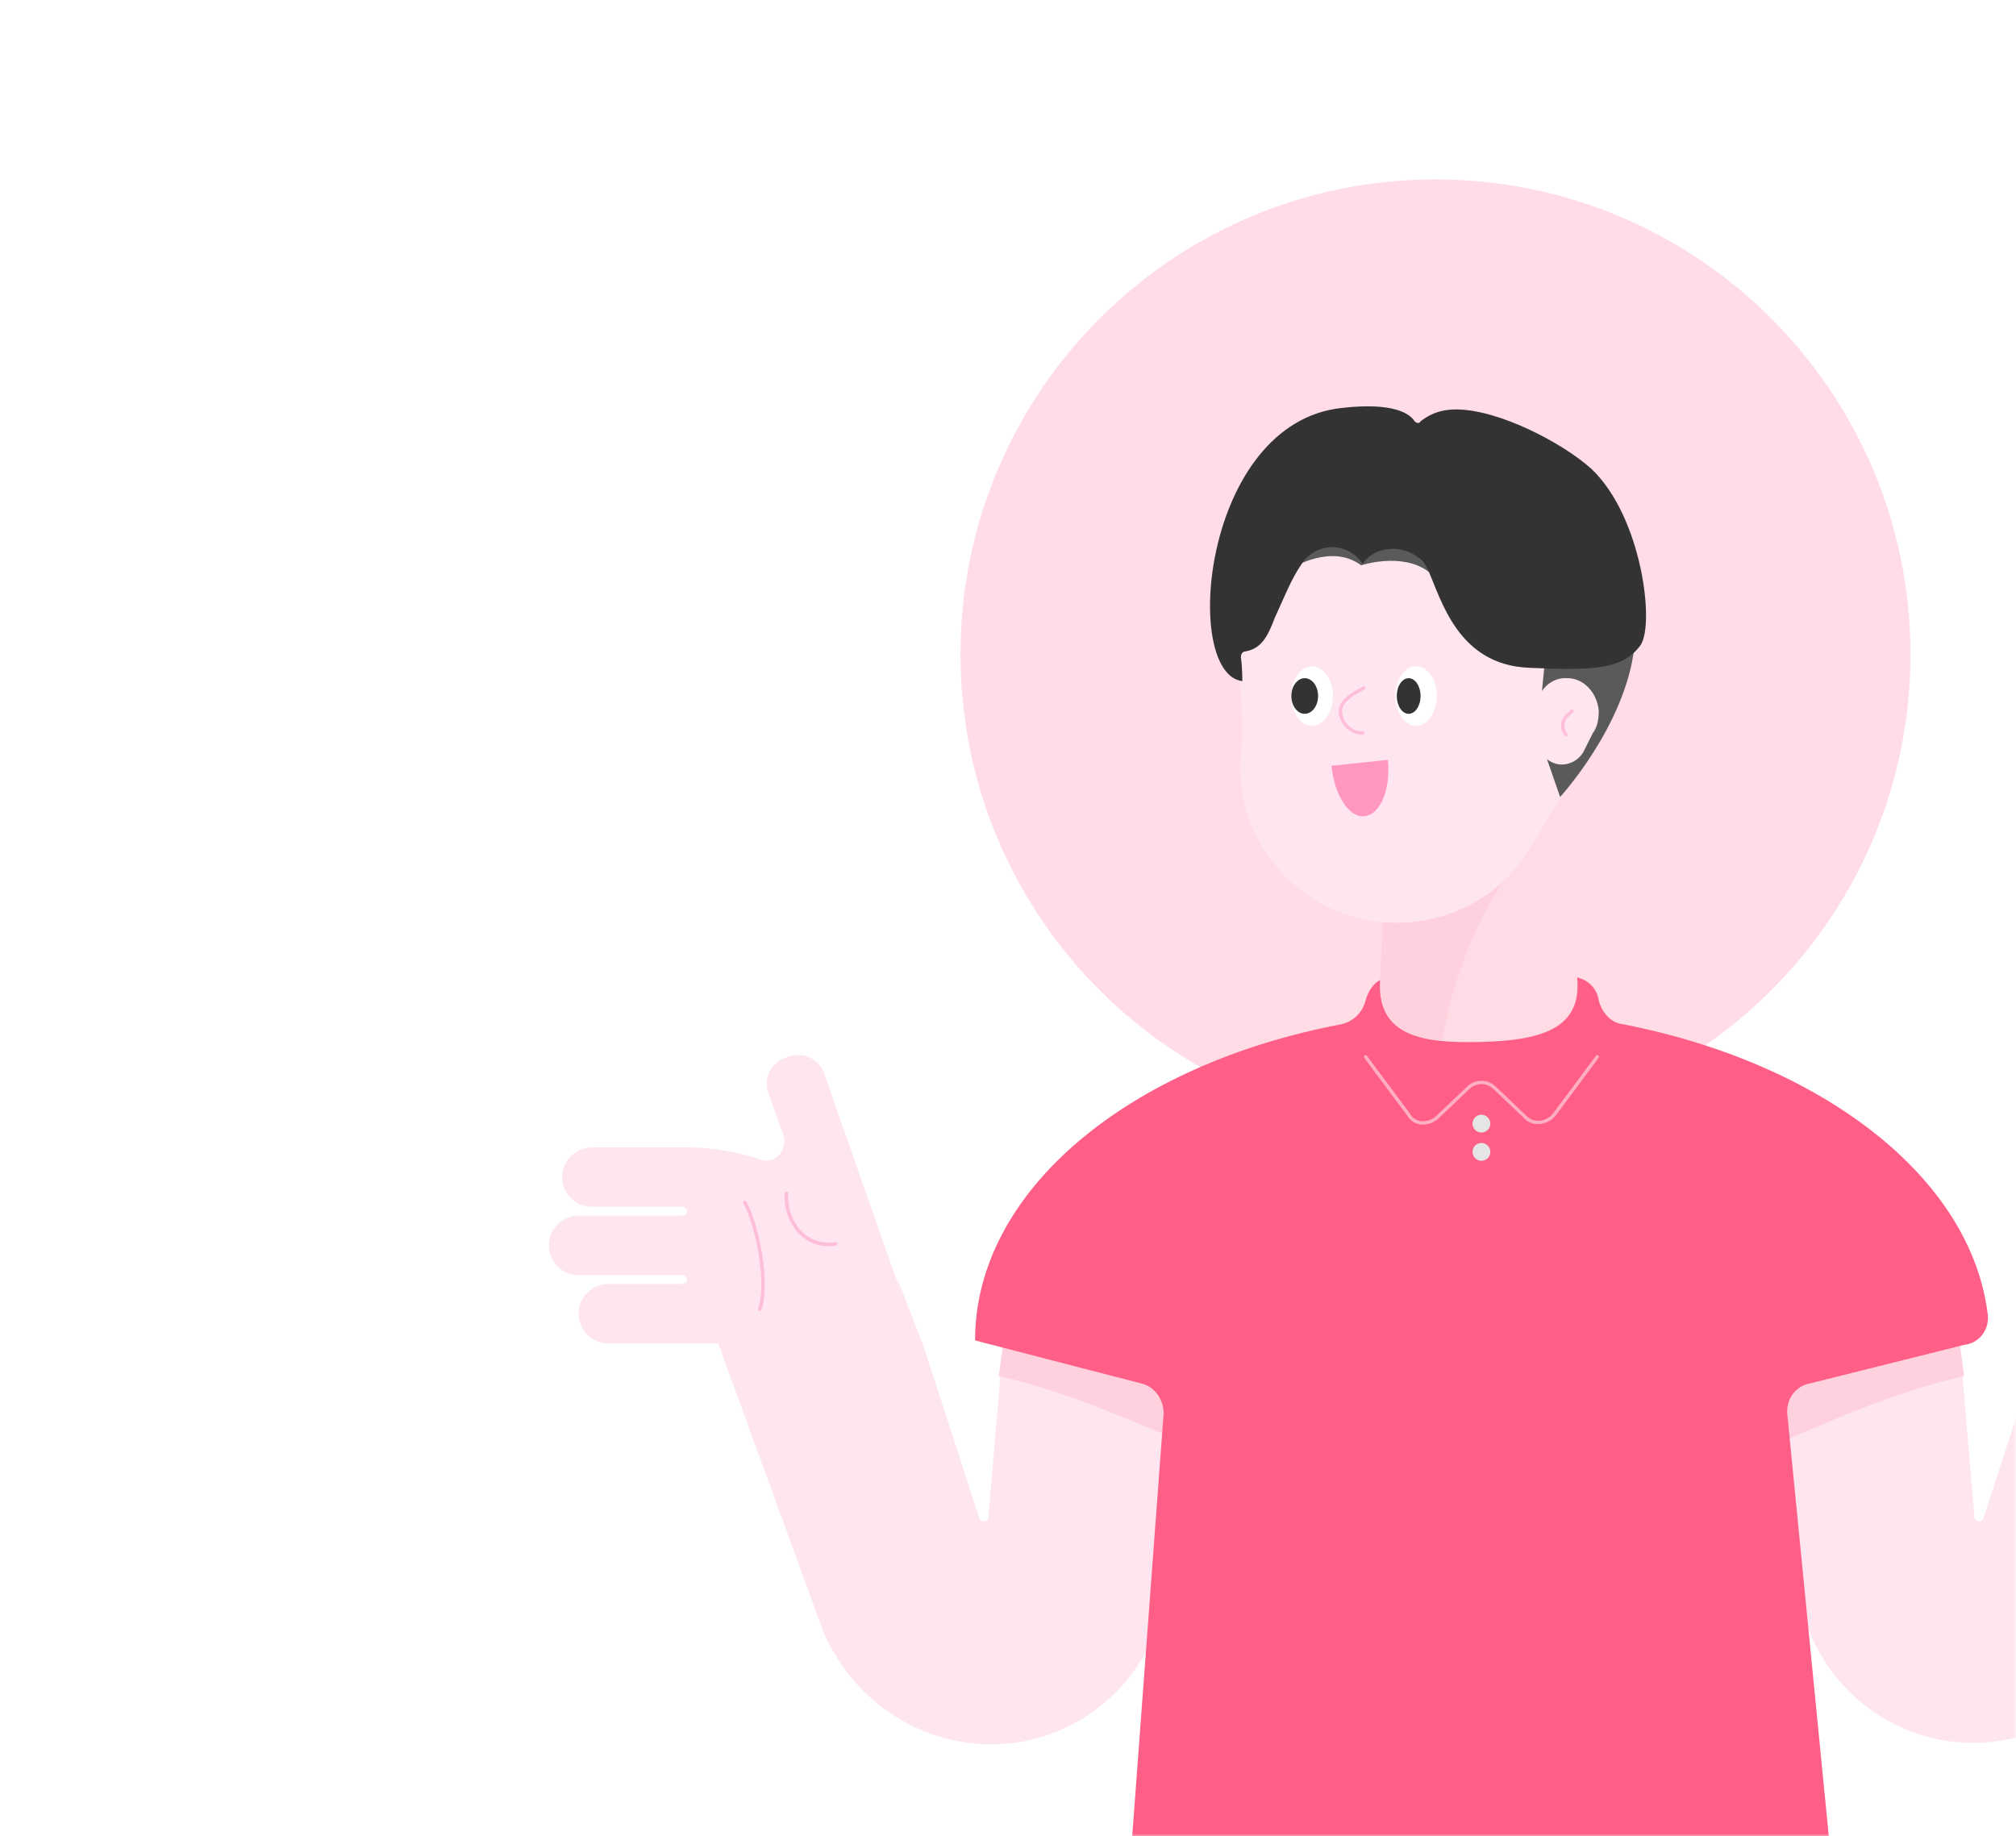 <svg width="382" height="348" viewBox="0 0 382 348" fill="none" xmlns="http://www.w3.org/2000/svg">
<mask id="mask0" mask-type="alpha" maskUnits="userSpaceOnUse" x="0" y="0" width="382" height="348">
<path d="M382 348L3.05176e-05 348L2.19259e-06 24C1.03382e-06 10.745 10.745 3.25381e-05 24 3.13794e-05L358 2.18017e-06C371.255 1.02139e-06 382 10.745 382 24L382 348Z" fill="#78CD69"/>
</mask>
<g mask="url(#mask0)">
<g filter="url(#filter0_d)">
<path d="M272 210C321.706 210 362 169.706 362 120C362 70.294 321.706 30 272 30C222.294 30 182 70.294 182 120C182 169.706 222.294 210 272 210Z" fill="#FFDCE6"/>
<path d="M371.314 250.295L374.128 283.498C374.128 284.342 375.535 284.624 375.816 283.78L386.509 250.858L390.448 240.728C390.73 239.884 391.011 239.321 391.574 238.477L405.362 199.646C406.206 196.551 409.301 194.863 412.396 195.988C415.491 196.832 417.18 199.927 416.054 203.023L413.24 210.901C412.396 213.715 414.929 216.529 417.743 215.404C421.963 213.997 426.747 213.152 431.249 213.152H449.539C452.634 213.152 455.167 215.685 455.167 218.78C455.167 221.875 452.634 224.408 449.539 224.408H432.375C431.812 224.408 431.53 224.971 431.53 225.252C431.53 225.815 432.093 226.096 432.375 226.096H452.071C455.167 226.096 457.699 228.629 457.699 231.724C457.699 234.819 455.167 237.351 452.071 237.351H432.375C431.812 237.351 431.53 237.914 431.53 238.196C431.53 238.758 432.093 239.04 432.375 239.04H446.444C449.539 239.04 452.071 241.572 452.071 244.667C452.071 247.763 449.539 250.295 446.444 250.295H431.53H425.621L405.924 304.321C400.578 317.546 387.916 326.269 373.847 326.269C356.682 326.269 342.332 313.044 340.643 296.161L336.704 254.516L371.314 250.295Z" fill="#FFE5EF"/>
<path d="M371.314 250.295L336.423 255.078L337.83 269.148C349.366 264.083 360.903 259.299 372.159 256.767L371.314 250.295Z" fill="#FFD0DD"/>
<path d="M190.103 250.295L187.29 283.499C187.29 284.343 185.883 284.624 185.601 283.78L174.909 250.858L170.969 240.728C170.688 239.884 170.407 239.321 169.844 238.477L156.337 199.928C155.493 196.832 152.398 195.144 149.303 196.27C146.208 197.114 144.519 200.209 145.645 203.304L148.459 211.183C149.303 213.997 146.77 216.811 143.956 215.685C139.736 214.278 134.952 213.434 130.45 213.434H112.16C109.065 213.434 106.532 215.966 106.532 219.062C106.532 222.157 109.065 224.689 112.16 224.689H129.325C129.887 224.689 130.169 225.252 130.169 225.534C130.169 226.096 129.606 226.378 129.325 226.378H109.628C106.532 226.378 104 228.91 104 232.005C104 235.101 106.532 237.633 109.628 237.633H129.325C129.887 237.633 130.169 238.196 130.169 238.477C130.169 239.04 129.606 239.321 129.325 239.321H115.255C112.16 239.321 109.628 241.854 109.628 244.949C109.628 248.044 112.16 250.577 115.255 250.577H130.45H136.078L155.775 304.602C161.121 317.827 173.783 326.55 187.852 326.55C205.017 326.55 219.367 313.325 221.056 296.442L224.995 254.797L190.103 250.295Z" fill="#FFE5EF"/>
<path d="M143.956 244.105C145.645 239.321 143.675 228.629 141.143 223.845" stroke="#333333" stroke-width="0.338" stroke-miterlimit="10" stroke-linecap="round" stroke-linejoin="round"/>
<path d="M149.022 222.156C148.74 228.347 153.242 232.568 158.307 231.724" stroke="#333333" stroke-width="0.338" stroke-miterlimit="10" stroke-linecap="round" stroke-linejoin="round"/>
<path d="M149.022 222.156C148.74 228.347 153.242 232.568 158.307 231.724" stroke="#FFBED7" stroke-width="0.671" stroke-miterlimit="10" stroke-linecap="round" stroke-linejoin="round"/>
<path d="M143.956 244.105C145.645 239.321 143.675 228.629 141.143 223.845" stroke="#FFBED7" stroke-width="0.671" stroke-miterlimit="10" stroke-linecap="round" stroke-linejoin="round"/>
<path d="M190.103 250.295L224.995 255.078L223.588 269.148C212.051 264.083 200.515 259.299 189.259 256.767L190.103 250.295Z" fill="#FFD0DD"/>
<path d="M376.661 245.23C373.566 219.061 345.146 197.395 307.441 190.079C305.189 189.797 303.501 187.828 302.938 185.577C302.657 183.607 301.25 181.919 299.28 181.356C286.9 177.135 274.8 177.135 262.419 181.356C260.45 181.919 259.324 183.607 258.761 185.577C258.198 187.828 256.51 189.516 254.259 190.079C214.021 197.676 184.757 221.594 184.757 250.014L216.272 258.174C218.805 258.736 220.493 261.269 220.493 263.801L214.303 347.091C214.021 350.186 216.554 353 219.649 353H341.488C344.865 353 347.397 350.186 346.834 347.091L338.674 264.083C338.393 261.269 340.081 258.736 342.895 258.174L372.159 250.858C374.973 250.576 376.942 248.044 376.661 245.23Z" fill="#FF5F87"/>
<path opacity="0.5" d="M302.657 196.269L294.497 207.243C293.09 208.931 290.558 209.212 289.151 207.806L283.242 202.178C281.835 200.771 279.584 200.771 278.177 202.178L272.268 207.806C270.579 209.212 268.047 209.212 266.921 207.243L258.761 196.269" stroke="white" stroke-width="0.63" stroke-miterlimit="10" stroke-linecap="round" stroke-linejoin="round"/>
<path d="M280.709 210.621C281.641 210.621 282.397 209.865 282.397 208.932C282.397 208 281.641 207.244 280.709 207.244C279.777 207.244 279.021 208 279.021 208.932C279.021 209.865 279.777 210.621 280.709 210.621Z" fill="#E5E5E5"/>
<path d="M280.709 215.968C281.642 215.968 282.398 215.213 282.398 214.28C282.398 213.348 281.642 212.592 280.709 212.592C279.777 212.592 279.021 213.348 279.021 214.28C279.021 215.213 279.777 215.968 280.709 215.968Z" fill="#E5E5E5"/>
<path d="M295.059 140.274L263.544 141.118L261.575 181.074C260.449 192.33 269.453 193.737 280.427 193.455C291.683 193.174 300.406 191.204 298.717 180.23L295.059 140.274Z" fill="#FFDBE5"/>
<path d="M288.306 159.127C282.397 163.911 274.8 181.075 273.393 193.174C266.921 192.612 262.137 190.361 261.575 183.889C261.575 182.763 261.575 181.638 261.575 181.075C261.575 181.075 261.575 181.075 261.575 180.794L262.419 160.534L288.306 159.127Z" fill="#FFD0DD"/>
<path d="M234.562 119.452C233.999 98.911 250.882 81.747 271.704 82.309C290.276 82.872 305.752 97.504 307.159 116.076C307.721 124.517 305.47 132.396 300.968 138.868C297.029 144.495 293.652 150.686 289.994 156.595C284.367 166.162 273.393 172.071 261.012 170.664C249.194 169.257 239.064 160.534 235.969 148.997C235.125 145.621 234.843 142.526 235.125 139.149C235.687 133.24 235.125 127.331 234.562 121.422C234.562 120.859 234.562 120.296 234.562 119.452Z" fill="#FFE5EF"/>
<path d="M292.808 116.919L309.691 118.608C308.003 133.521 295.622 147.028 295.622 147.028L293.371 140.556C290.276 132.114 293.09 125.08 292.808 116.919Z" fill="#5A5A5A"/>
<path d="M257.917 103.131C257.917 103.131 265.514 100.599 270.579 104.257C274.237 106.789 264.107 96.941 264.107 96.941L245.817 97.222L244.973 103.413C244.973 103.694 252.289 98.911 257.917 103.131Z" fill="#5A5A5A"/>
<path d="M289.713 122.547C276.207 121.984 273.111 109.603 270.579 103.976C268.328 99.192 261.012 98.629 258.198 102.85C255.384 98.629 249.475 98.629 246.661 102.85C244.692 105.664 243.285 109.322 241.596 112.98C240.19 116.638 239.064 118.889 235.969 119.452C235.406 119.452 235.125 120.014 235.125 120.577C235.406 122.266 235.406 125.079 235.406 125.079C223.869 123.672 227.809 76.119 254.259 73.305C264.107 72.179 267.202 74.43 268.047 75.837C268.328 76.119 268.891 76.4 269.172 75.837C270.298 74.993 272.267 73.586 275.925 73.586C283.804 73.586 295.904 79.777 301.531 84.842C311.098 93.846 313.631 114.387 310.817 118.326C307.44 122.828 302.094 123.11 289.713 122.547Z" fill="#333333"/>
<path d="M290.839 131.27C290.839 127.331 293.652 124.236 297.029 124.517C300.124 124.517 302.657 127.331 302.938 130.708C302.938 132.396 302.657 133.803 301.813 134.928C301.25 136.054 300.687 137.18 300.124 138.305C299.28 139.993 297.31 141.119 295.341 140.838C293.371 140.556 291.683 138.868 291.12 136.898C290.839 136.335 290.839 135.773 290.839 135.21C290.839 134.084 290.839 132.959 290.839 131.833C290.839 131.552 290.839 131.27 290.839 131.27Z" fill="#FFE5EF"/>
<path d="M248.631 133.521C250.807 133.521 252.57 131.001 252.57 127.893C252.57 124.785 250.807 122.266 248.631 122.266C246.455 122.266 244.692 124.785 244.692 127.893C244.692 131.001 246.455 133.521 248.631 133.521Z" fill="white"/>
<path d="M268.328 133.521C270.503 133.521 272.267 131.001 272.267 127.893C272.267 124.785 270.503 122.266 268.328 122.266C266.152 122.266 264.388 124.785 264.388 127.893C264.388 131.001 266.152 133.521 268.328 133.521Z" fill="white"/>
<path d="M247.224 131.269C248.623 131.269 249.757 129.757 249.757 127.893C249.757 126.028 248.623 124.516 247.224 124.516C245.825 124.516 244.692 126.028 244.692 127.893C244.692 129.757 245.825 131.269 247.224 131.269Z" fill="#333333"/>
<path d="M266.921 131.269C268.164 131.269 269.172 129.757 269.172 127.893C269.172 126.028 268.164 124.516 266.921 124.516C265.678 124.516 264.67 126.028 264.67 127.893C264.67 129.757 265.678 131.269 266.921 131.269Z" fill="#333333"/>
<path d="M252.289 141.118C252.852 146.745 255.665 150.966 258.479 150.685C261.574 150.403 263.544 145.62 262.981 139.992L252.289 141.118Z" fill="#FF97BF"/>
<path d="M258.198 126.486C258.198 126.486 258.761 126.205 258.198 126.486C257.354 127.049 253.978 128.456 253.978 130.707C253.978 132.958 255.947 134.928 258.198 134.928" stroke="#FFBED7" stroke-width="0.63" stroke-miterlimit="10" stroke-linecap="round" stroke-linejoin="round"/>
<path d="M296.748 135.209C295.903 134.365 295.903 132.677 296.748 131.833L297.873 130.707" stroke="#FFBED7" stroke-width="0.63" stroke-miterlimit="10" stroke-linecap="round" stroke-linejoin="round"/>
</g>
</g>
<defs>
<filter id="filter0_d" x="88" y="18" width="385.699" height="355" filterUnits="userSpaceOnUse" color-interpolation-filters="sRGB">
<feFlood flood-opacity="0" result="BackgroundImageFix"/>
<feColorMatrix in="SourceAlpha" type="matrix" values="0 0 0 0 0 0 0 0 0 0 0 0 0 0 0 0 0 0 127 0"/>
<feOffset dy="4"/>
<feGaussianBlur stdDeviation="8"/>
<feColorMatrix type="matrix" values="0 0 0 0 0 0 0 0 0 0 0 0 0 0 0 0 0 0 0.08 0"/>
<feBlend mode="normal" in2="BackgroundImageFix" result="effect1_dropShadow"/>
<feBlend mode="normal" in="SourceGraphic" in2="effect1_dropShadow" result="shape"/>
</filter>
</defs>
</svg>
